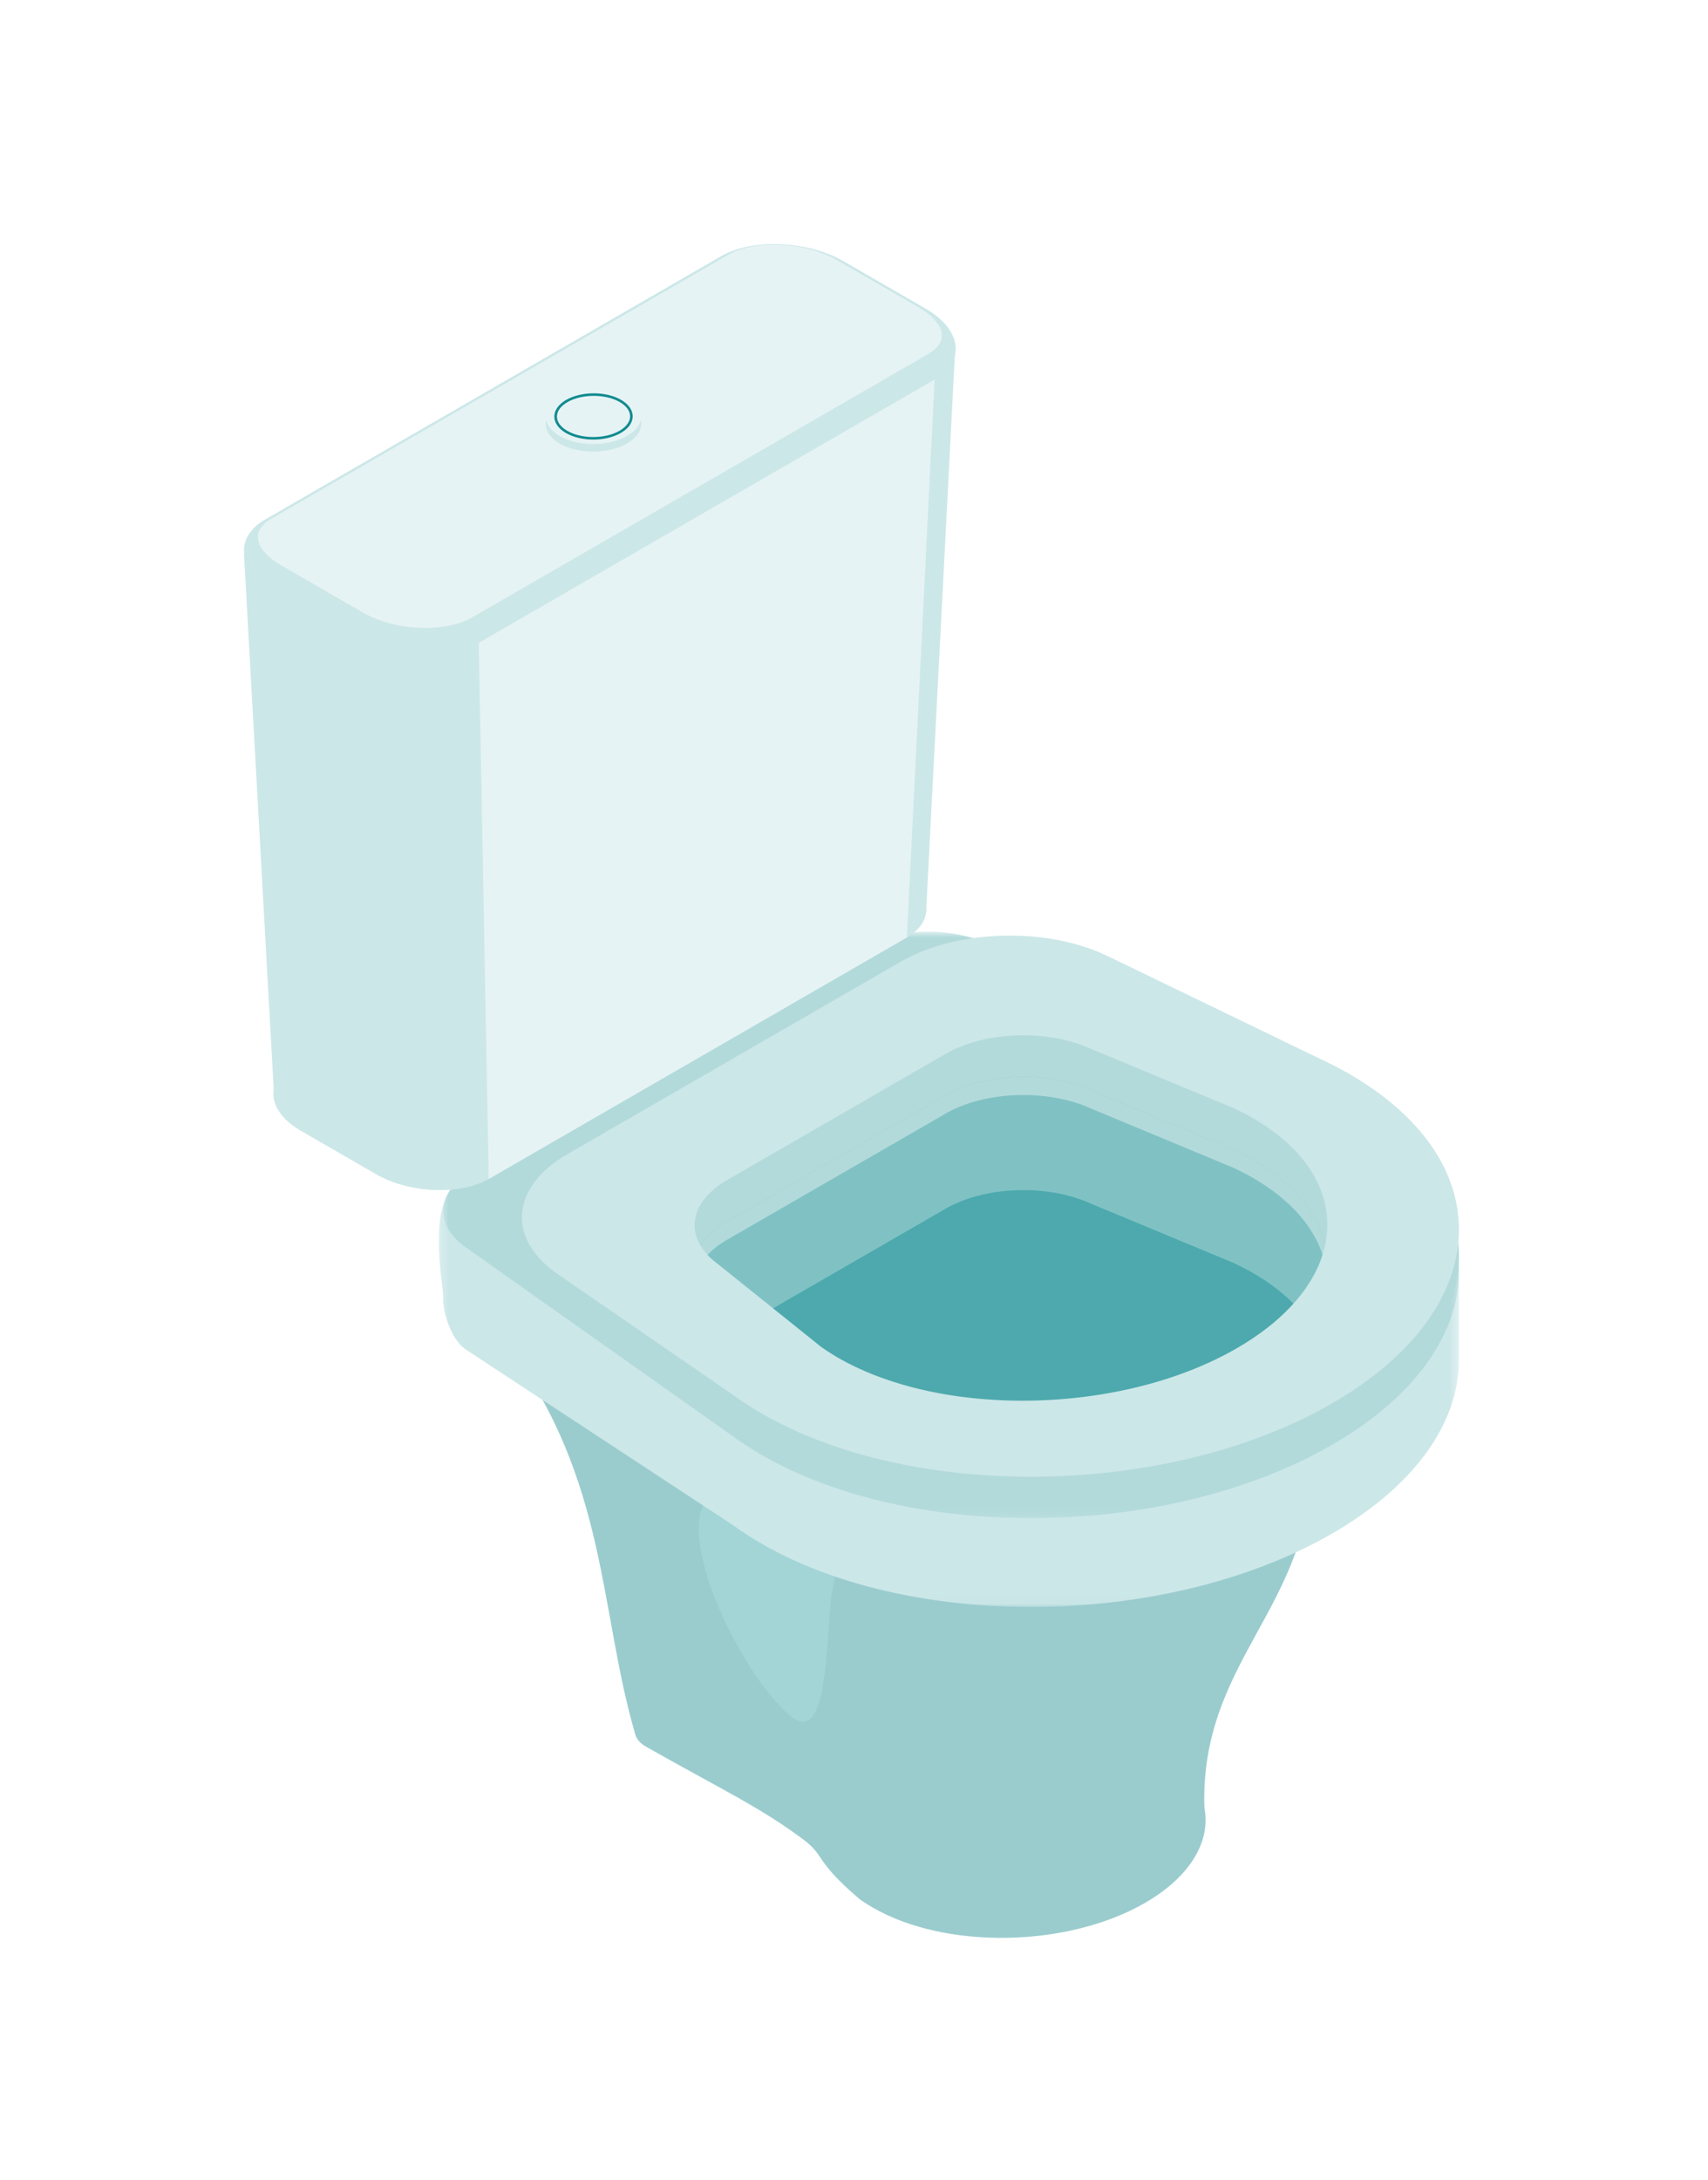 <svg xmlns="http://www.w3.org/2000/svg" xmlns:xlink="http://www.w3.org/1999/xlink" width="210" height="268" viewBox="0 0 210 268">
    <defs>
        <path id="prefix__b" d="M0.351 0.277L110.137 0.277 110.137 64.089 0.351 64.089z"/>
        <path id="prefix__c" d="M0.212 0.481L125.647 0.481 125.647 70.929 0.212 70.929z"/>
        <path id="prefix__e" d="M0.775 0.786L125.647 0.786 125.647 72.883 0.775 72.883z"/>
        <filter id="prefix__a" width="184.7%" height="158%" x="-42.3%" y="-29%" filterUnits="objectBoundingBox">
            <feOffset dy="2" in="SourceAlpha" result="shadowOffsetOuter1"/>
            <feGaussianBlur in="shadowOffsetOuter1" result="shadowBlurOuter1" stdDeviation="15.5"/>
            <feColorMatrix in="shadowBlurOuter1" result="shadowMatrixOuter1" values="0 0 0 0 0 0 0 0 0 0.31 0 0 0 0 0.322 0 0 0 0.2 0"/>
            <feMerge>
                <feMergeNode in="shadowMatrixOuter1"/>
                <feMergeNode in="SourceGraphic"/>
            </feMerge>
        </filter>
    </defs>
    <g fill="none" fill-rule="evenodd" filter="url(#prefix__a)" transform="translate(30 28)">
        <g transform="translate(19.958 153.14)"/>
        <path fill="#9ACCCE" d="M118.097 192.728c-.83-18.555 13.191-25.036 13.079-42.936-.069-11.14-101.16-17.609-98.705-14.303 12.215 16.441 11.22 32.603 15.604 47.577 0 0 70.75 25.93 70.022 9.662"/>
        <path fill="#9ACCCE" d="M76.148 203.75h-.004l-.245-.17c-.087-.06-.177-.114-.256-.182-5.452-4.648-4.215-5.27-6.733-7.181-5.29-4.011-10.537-6.443-19.506-11.532-2.028-1.15-1.734-3.3.403-4.532l15.887-25.296c2.134-1.229 5.534-1.33 7.853-.23l36.368 21.677c.106.05.207 7.408.313 7.457l.298.14-.008.003c.434.211.86.434 1.267.671 8.969 5.176 8.516 13.828-1.003 19.325-9.523 5.496-24.508 5.757-33.473.577-.41-.234-.792-.48-1.161-.728"/>
        <path fill="#A3D5D7" d="M55.991 156.746c-.848 6.997 6.47 20.482 11.378 24.32 4.905 3.842 4.124-12.588 5.048-15.928.927-3.344-.852-5.971-4.407-8.392-3.555-2.416-11.235-6.469-12.019 0"/>
        <g transform="translate(23.728 96.591)">
            <mask id="prefix__d" fill="#fff">
                <use xlink:href="#prefix__c"/>
            </mask>
            <path fill="#CCE7E8" d="M37.445 61.602l-.012.004-.509-.358a19.33 19.33 0 01-.535-.38L3.546 39.291C1.664 37.965.748 34.708.775 33.098c.034-1.798-1.569-8.78.486-12.81L51.537 2.569c4.475-2.586 11.6-2.793 16.46-.49l40.228 18.963c.219.102.437.203.652.309l.63.294-.015.008c.908.444 1.798.908 2.654 1.402 9.021 5.206 13.492-.317 13.503 6.71v10.87c-.037 7.58-5.274 15.316-15.607 21.284-19.958 11.52-51.373 12.068-70.166 1.214a39.482 39.482 0 01-2.431-1.53" mask="url(#prefix__d)"/>
        </g>
        <g transform="translate(23.728 83.729)">
            <mask id="prefix__f" fill="#fff">
                <use xlink:href="#prefix__e"/>
            </mask>
            <path fill="#B3DADB" d="M37.445 63.556l-.012.004-.509-.359a19.33 19.33 0 01-.535-.38L3.546 39.598c-3.997-2.809-3.63-6.918.844-9.504L51.537 2.875c4.475-2.586 11.6-2.797 16.46-.49l40.228 18.963c.219.102.437.203.652.309l.63.294-.015.008c.908.444 1.798.908 2.654 1.402 18.796 10.85 17.854 28.99-2.104 40.511-19.958 11.521-51.373 12.068-70.166 1.214a39.482 39.482 0 01-2.431-1.53" mask="url(#prefix__f)"/>
        </g>
        <path fill="#80C2C4" d="M131.036 132.7c-1.84 2.941-4.84 5.734-8.99 8.132-14.063 8.12-36.068 8.63-49.051 1.131a28.44 28.44 0 01-1.648-1.04l-.362-.242-9.632-7.728-3.14-2.518c-4.155-3.088-3.657-7.495 1.165-10.277l26.857-15.506c4.821-2.786 12.455-3.072 17.805-.675l17.647 7.333.516.256c.736.355 1.305.66 1.806.95 9.15 5.282 11.412 13.154 7.027 20.184"/>
        <path fill="#4DA9AD" d="M131.036 132.7c-1.84 2.941-4.84 5.734-8.99 8.132-14.063 8.12-36.068 8.63-49.051 1.131a28.44 28.44 0 01-1.648-1.04l-.362-.242-9.632-7.728 24.882-14.37c4.821-2.783 12.455-3.073 17.805-.672l17.647 7.333.516.248c.736.366 1.305.668 1.806.954 3.163 1.821 5.5 3.955 7.027 6.254"/>
        <path fill="#B3DADB" d="M59.377 122.398l26.86-15.506c4.818-2.786 12.452-3.073 17.806-.675l17.643 7.333.52.252c.728.362 1.3.664 1.802.954 5.663 3.265 8.686 7.529 9.13 11.962.487-5.221-2.521-10.386-9.13-14.205a35.4 35.4 0 00-1.802-.95l-.52-.253-17.643-7.332c-5.354-2.398-12.988-2.111-17.806.67l-26.86 15.51c-3.122 1.802-4.43 4.287-3.834 6.65.407-1.617 1.692-3.174 3.834-4.41"/>
        <path fill="#CCE7E8" d="M30.091 114.909l51.415-29.684c3.532-2.04 3.087-5.636-.996-7.993l-9.247-5.338c-4.083-2.356-10.315-2.616-13.847-.577L6.002 101.002c-3.536 2.043-3.088 5.64.995 7.996l9.248 5.338c4.079 2.356 10.314 2.616 13.846.573"/>
        <path fill="#CCE7E8" d="M0 38.132L3.733 105.316 83.866 82.063 87.451 12.659z"/>
        <path fill="#CCE7E8" d="M28.86 49.02l56.047-32.357c3.853-2.224 3.363-6.149-1.085-8.716L73.74 2.127C69.292-.442 62.499-.724 58.646 1.5L2.599 33.861c-3.853 2.22-3.363 6.145 1.085 8.713l10.081 5.82c4.449 2.572 11.242 2.85 15.095.626"/>
        <path fill="#E6F3F4" d="M22.307 47.187c-2.797 0-5.602-.694-7.69-1.9l-10.081-5.82c-1.776-1.022-2.832-2.316-2.832-3.458 0-1.074.95-1.847 1.746-2.307L59.497 1.345C60.92.523 62.943.07 65.197.07c2.801 0 5.602.694 7.691 1.9l10.085 5.821c1.771 1.022 2.83 2.315 2.83 3.457 0 1.071-.95 1.848-1.748 2.307L28.007 45.913c-1.421.822-3.446 1.274-5.7 1.274z"/>
        <path fill="#B3DADB" d="M72.998 140.164a31.558 31.558 0 01-1.647-1.04l-.362-.245-12.772-10.243c-4.159-3.087-3.661-7.495 1.16-10.28l26.861-15.506c4.818-2.782 12.452-3.069 17.802-.671l17.647 7.328.516.257c.732.358 1.305.66 1.806.95 12.98 7.494 12.102 20.195-1.964 28.316-14.062 8.12-36.067 8.63-49.047 1.134m-9.394 6.85c18.797 10.854 50.211 10.307 70.17-1.213 19.954-11.521 20.896-29.658 2.1-40.512a47.65 47.65 0 00-2.651-1.402l.011-.008-.626-.294c-.218-.102-.433-.207-.652-.31L106.02 90.738c-7.483-3.525-18.408-3.193-25.277.777L39.74 115.185c-6.869 3.966-7.45 10.273-1.346 14.593l21.723 14.97c.173.129.358.257.539.381l.505.362.011-.007a40.654 40.654 0 002.432 1.53"/>
        <path fill="#CCE7E8" d="M72.998 136.864a27.21 27.21 0 01-1.647-1.04l-.362-.245-12.772-10.243c-4.159-3.088-3.661-7.495 1.16-10.277l26.861-15.51c4.818-2.782 12.452-3.068 17.802-.67l17.647 7.332.516.253a31.54 31.54 0 011.806.95c12.98 7.494 12.102 20.199-1.964 28.32-14.062 8.12-36.067 8.625-49.047 1.13m-9.394 6.85c18.797 10.854 50.211 10.311 70.17-1.214 19.954-11.52 20.896-29.658 2.1-40.507a45.292 45.292 0 00-2.651-1.407l.011-.007-.626-.294c-.218-.102-.433-.208-.652-.306L106.02 87.437c-7.483-3.525-18.408-3.19-25.277.776L39.74 111.885c-6.869 3.966-7.45 10.277-1.346 14.593l21.723 14.974c.173.125.358.253.539.381l.505.358.011-.007c.777.524 1.576 1.04 2.432 1.53M38.811 24.521c2.285 1.32 5.998 1.312 8.298-.015s2.31-3.472.026-4.792c-2.284-1.32-5.998-1.312-8.297.015-2.3 1.328-2.311 3.473-.027 4.792"/>
        <path fill="#E6F3F4" d="M38.811 23.592c2.285 1.32 5.998 1.312 8.298-.015s2.31-3.472.026-4.792c-2.284-1.32-5.998-1.316-8.297.015-2.3 1.327-2.311 3.472-.027 4.792"/>
        <path fill="#118B90" d="M43 18.658c-1.168 0-2.34.253-3.23.77-.837.486-1.297 1.115-1.293 1.779 0 .656.452 1.274 1.274 1.75 1.764 1.02 4.645 1.013 6.424-.008.833-.487 1.297-1.116 1.297-1.776 0-.656-.452-1.278-1.274-1.757-.882-.509-2.04-.758-3.197-.758m-.057 5.373c-1.214 0-2.428-.268-3.351-.8-.924-.531-1.433-1.255-1.437-2.024 0-.784.517-1.512 1.456-2.055 1.866-1.07 4.89-1.082 6.744-.007.924.535 1.433 1.251 1.433 2.028 0 .78-.517 1.504-1.456 2.043-.934.543-2.16.815-3.389.815"/>
        <path fill="#E6F3F4" d="M28.86 49.02L30.093 114.911 81.503 85.227 84.907 16.663z"/>
    </g>
</svg>
